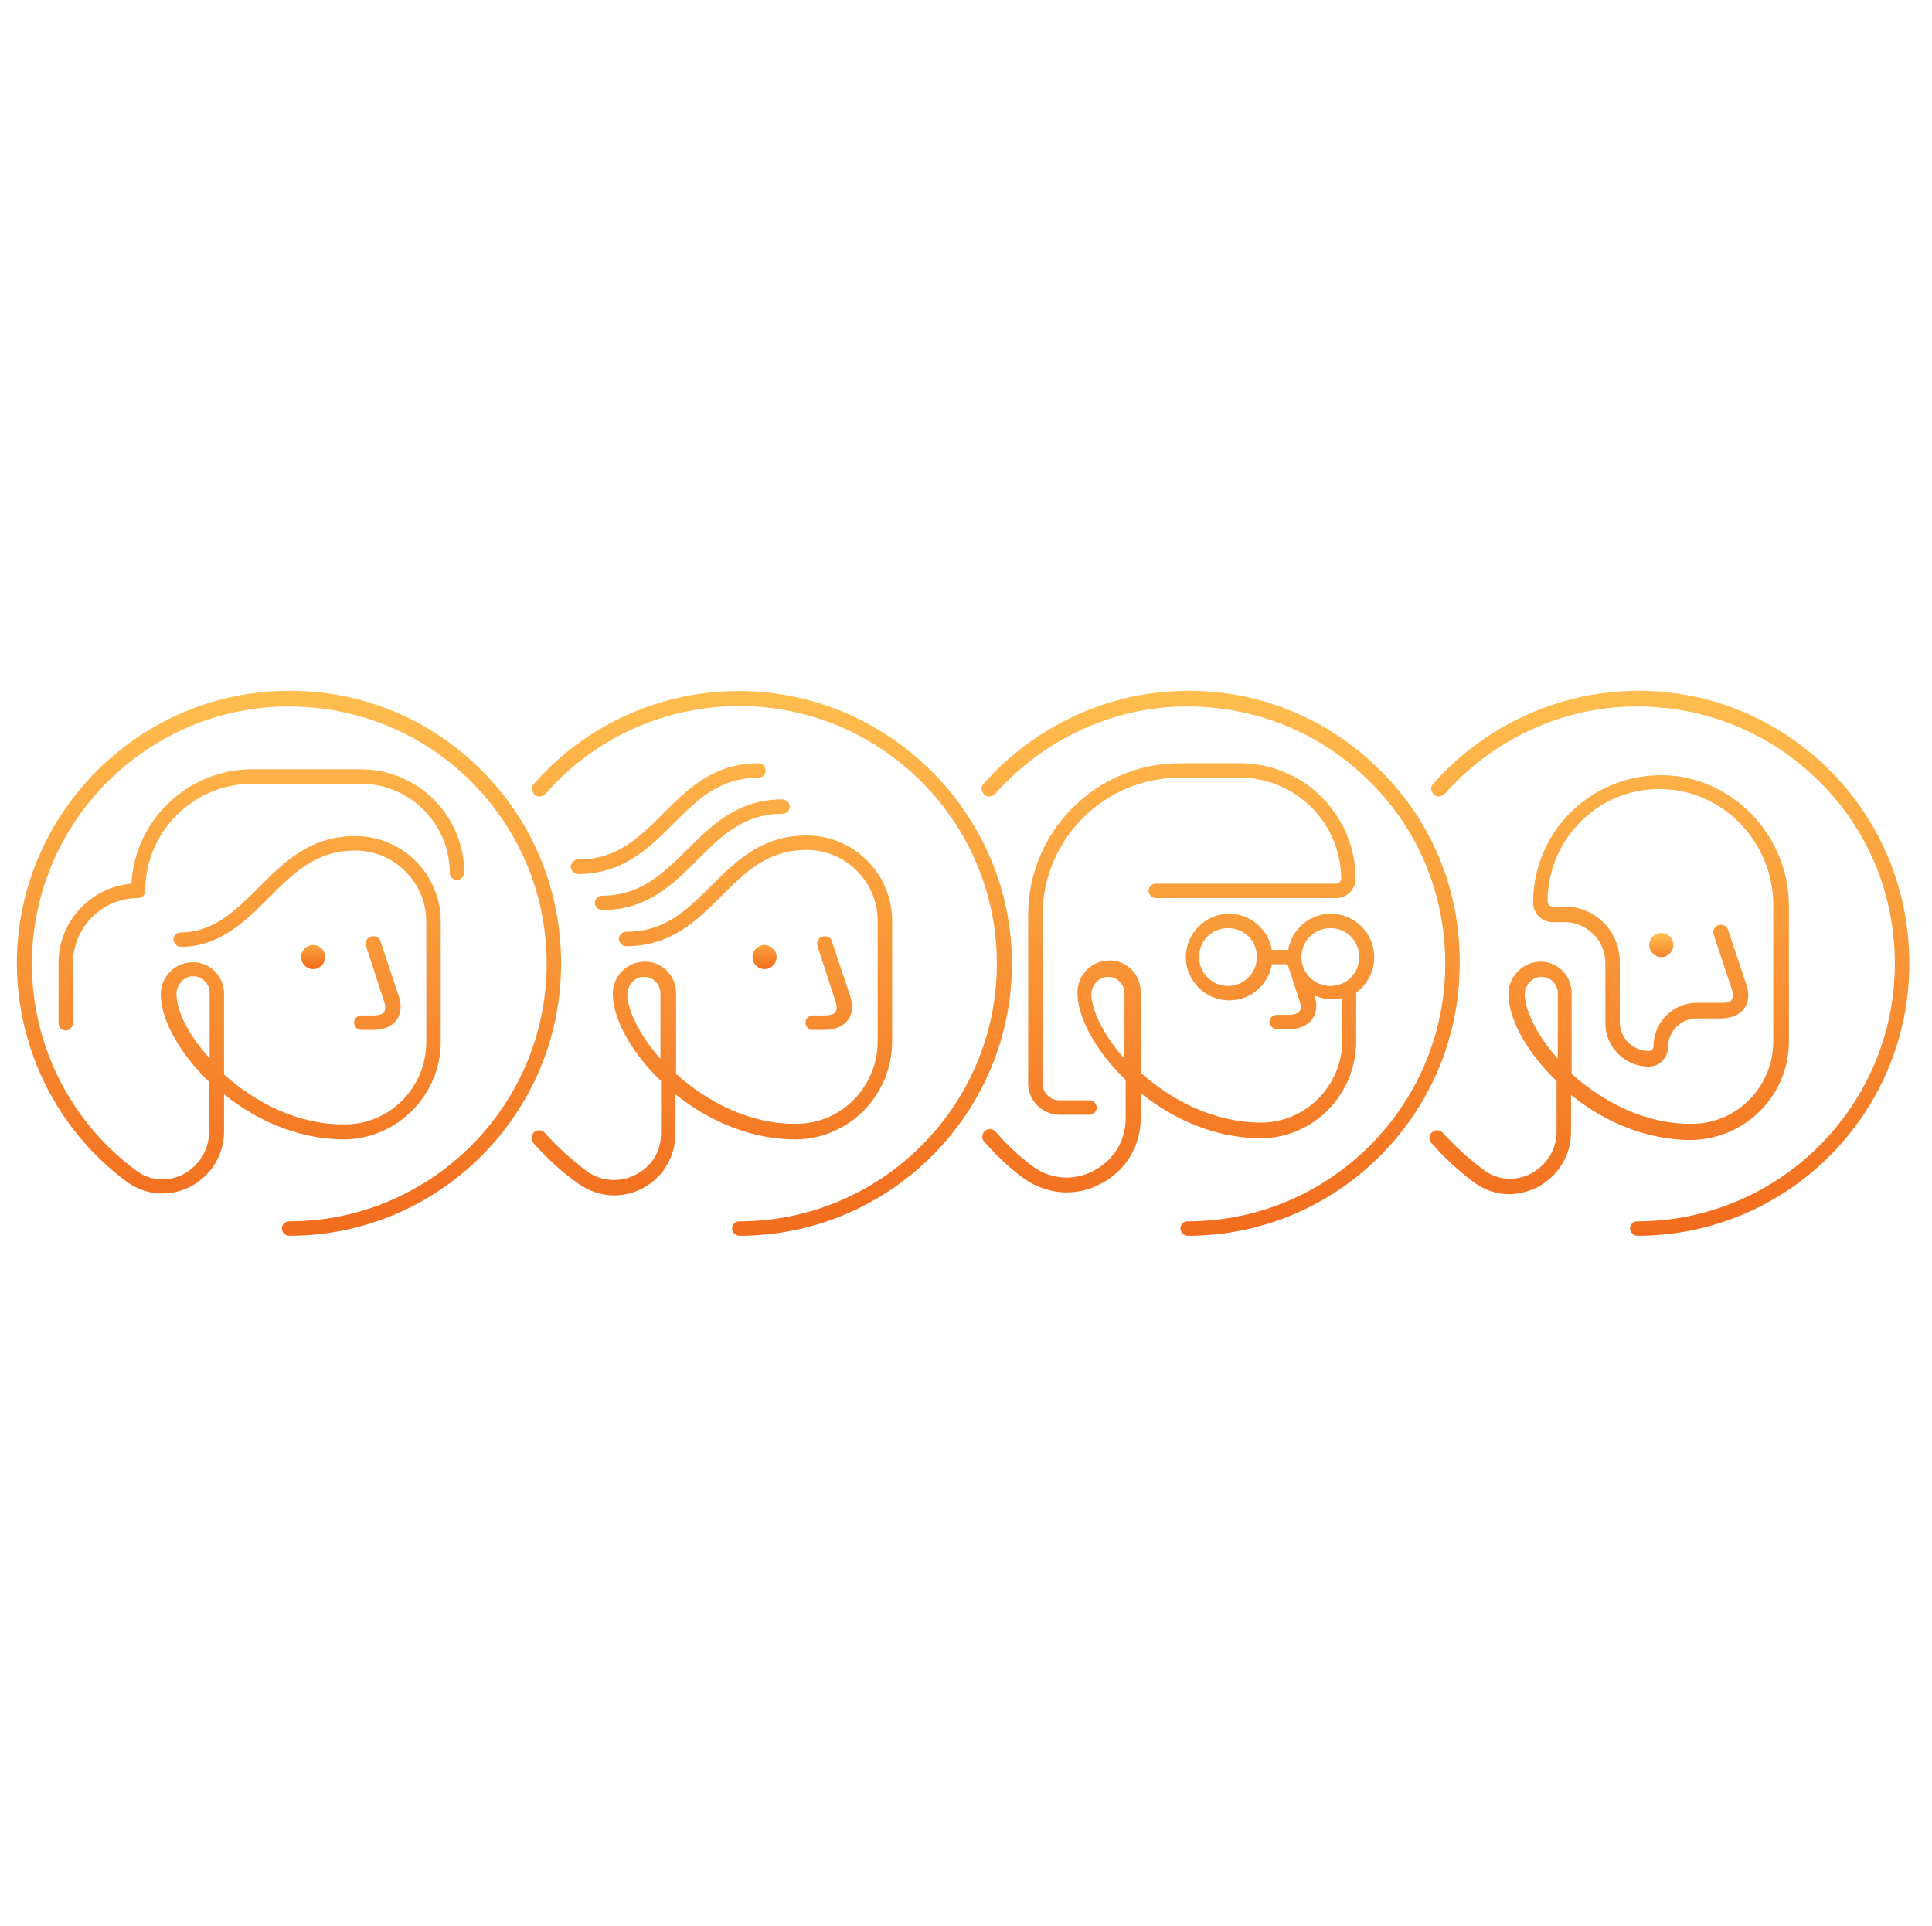 <svg width="321" height="320" viewBox="0 0 321 320" fill="none" xmlns="http://www.w3.org/2000/svg">
<path d="M228.727 127.4C219.827 118.8 208.027 114.3 195.627 114.8C183.327 115.3 171.627 120.9 163.427 130.2C162.927 130.7 163.027 131.5 163.527 132C164.027 132.5 164.827 132.4 165.327 131.9C173.127 123.1 184.127 117.8 195.727 117.4C207.427 117 218.627 121.2 227.027 129.3C235.527 137.4 240.127 148.4 240.127 160.1C240.127 183.7 220.927 202.9 197.327 202.9C196.627 202.9 196.127 203.5 196.127 204.1C196.127 204.7 196.727 205.3 197.327 205.3C222.327 205.3 242.527 185 242.527 160.1C242.627 147.6 237.727 136 228.727 127.4Z" fill="url(#paint0_linear_4_97)"/>
<path d="M225.327 173V164.9C227.127 163.6 228.327 161.4 228.327 159C228.327 155 225.027 151.8 221.127 151.8C217.527 151.8 214.627 154.4 214.027 157.8H211.327C210.727 154.4 207.727 151.8 204.227 151.8C200.227 151.8 197.027 155.1 197.027 159C197.027 163 200.327 166.2 204.227 166.2C207.827 166.2 210.727 163.6 211.327 160.2H213.927L215.927 166.3C216.127 166.9 216.227 167.6 215.927 168C215.627 168.4 214.927 168.6 214.127 168.6H212.127C211.427 168.6 210.927 169.2 210.927 169.8C210.927 170.4 211.527 171 212.127 171H214.127C215.827 171 217.227 170.4 218.027 169.3C218.527 168.6 219.027 167.3 218.427 165.4C219.327 165.8 220.227 166 221.227 166C221.827 166 222.427 165.9 223.027 165.8V172.8C223.027 180.3 217.027 186.5 209.527 186.5C201.727 186.5 194.627 182.8 189.527 178.2V164.8C189.527 163.3 188.927 161.9 187.827 160.9C186.727 159.9 185.227 159.4 183.727 159.6C180.927 159.9 178.827 162.4 179.027 165.3C179.227 169.5 182.327 174.9 187.027 179.4V185.8C187.027 189.6 184.927 192.9 181.527 194.6C178.127 196.3 174.227 195.9 171.227 193.5C169.127 191.9 167.127 190 165.427 188C164.927 187.5 164.227 187.4 163.627 187.9C163.127 188.4 163.027 189.1 163.527 189.7C165.427 191.8 167.427 193.8 169.727 195.5C171.927 197.2 174.627 198.1 177.227 198.1C179.027 198.1 180.927 197.7 182.627 196.8C186.927 194.7 189.527 190.5 189.527 185.8V181.6C195.627 186.5 202.627 189.1 209.527 189.1C218.127 189.1 225.327 181.9 225.327 173ZM204.027 163.8C201.427 163.8 199.227 161.7 199.227 159C199.227 156.3 201.327 154.2 204.027 154.2C206.727 154.2 208.827 156.3 208.827 159C208.827 161.7 206.627 163.8 204.027 163.8ZM216.227 159C216.227 156.4 218.327 154.2 221.027 154.2C223.727 154.2 225.827 156.3 225.827 159C225.827 161.7 223.727 163.8 221.027 163.8C218.327 163.8 216.227 161.6 216.227 159ZM186.827 175.9C183.527 172.2 181.527 168.2 181.327 165.4C181.227 163.9 182.427 162.4 183.827 162.3C183.927 162.3 184.027 162.3 184.127 162.3C184.827 162.3 185.427 162.5 185.927 163C186.527 163.5 186.827 164.3 186.827 165V175.9Z" fill="url(#paint1_linear_4_97)"/>
<path d="M222.027 146.8H192.027C191.327 146.8 190.827 147.4 190.827 148C190.827 148.6 191.427 149.2 192.027 149.2H222.027C223.827 149.2 225.227 147.7 225.227 146C225.227 135.4 216.627 126.8 206.027 126.8H196.027C182.127 126.8 170.827 138.1 170.827 152V180C170.827 182.9 173.227 185.2 176.027 185.2H181.027C181.727 185.2 182.227 184.6 182.227 184C182.227 183.4 181.627 182.8 181.027 182.8H176.027C174.527 182.8 173.227 181.6 173.227 180V152C173.227 139.5 183.427 129.2 196.027 129.2H206.027C215.227 129.2 222.827 136.7 222.827 146C222.827 146.4 222.427 146.8 222.027 146.8Z" fill="url(#paint2_linear_4_97)"/>
<path d="M122.727 114.8C109.727 114.8 97.327 120.4 88.727 130.2C88.227 130.7 88.327 131.5 88.827 132C89.327 132.5 90.127 132.4 90.627 131.9C98.727 122.6 110.427 117.3 122.827 117.3C146.427 117.3 165.627 136.5 165.627 160.1C165.627 183.7 146.427 202.9 122.827 202.9C122.127 202.9 121.627 203.5 121.627 204.1C121.627 204.7 122.227 205.3 122.827 205.3C147.827 205.3 168.127 185 168.127 160.1C168.127 135.2 147.627 114.8 122.727 114.8Z" fill="url(#paint3_linear_4_97)"/>
<path d="M79.427 127.4C70.527 118.8 58.727 114.3 46.327 114.8C22.727 115.7 3.727 134.8 2.827 158.4C2.327 173.3 9.127 187.5 21.027 196.3C24.127 198.6 28.027 198.9 31.527 197.2C35.027 195.4 37.227 191.9 37.227 188V181.8C43.327 186.7 50.327 189.3 57.227 189.3C66.027 189.2 73.227 181.9 73.227 173.1V153.1C73.227 145.2 66.827 138.9 59.027 138.9C51.527 138.9 47.227 143.2 43.127 147.3C39.227 151.2 35.527 154.9 30.027 154.9C29.327 154.9 28.827 155.5 28.827 156.1C28.827 156.7 29.427 157.3 30.027 157.3C36.527 157.3 40.827 153 44.927 148.9C48.827 145 52.527 141.3 59.027 141.3C65.527 141.3 70.827 146.6 70.827 153.1V173.1C70.827 180.6 64.827 186.8 57.327 186.8C57.227 186.8 57.127 186.8 57.027 186.8C49.327 186.8 42.327 183.1 37.227 178.5V165.1C37.227 163.6 36.627 162.2 35.527 161.2C34.427 160.2 32.927 159.7 31.427 159.9C28.627 160.2 26.527 162.7 26.727 165.6C26.927 169.8 30.027 175.2 34.727 179.7V188.1C34.727 191.1 33.027 193.7 30.427 195.1C27.827 196.4 24.827 196.2 22.527 194.4C11.227 186 4.827 172.6 5.327 158.6C6.127 136.3 24.127 118.2 46.427 117.4C58.127 117 69.327 121.2 77.727 129.3C86.127 137.4 90.827 148.4 90.827 160.1C90.827 183.7 71.627 202.9 48.027 202.9C47.327 202.9 46.827 203.5 46.827 204.1C46.827 204.7 47.427 205.3 48.027 205.3C73.027 205.3 93.227 185 93.227 160.1C93.227 147.6 88.327 136 79.427 127.4ZM29.327 165.3C29.227 163.8 30.427 162.3 31.827 162.2C31.927 162.2 32.027 162.2 32.127 162.2C32.827 162.2 33.427 162.4 33.927 162.9C34.527 163.4 34.827 164.2 34.827 164.9V175.8C31.427 172.1 29.427 168.2 29.327 165.3Z" fill="url(#paint4_linear_4_97)"/>
<path d="M21.827 146.8C15.027 147.4 9.727 153.1 9.727 160V170C9.727 170.7 10.327 171.2 10.927 171.2C11.527 171.2 12.127 170.6 12.127 170V160C12.127 154.1 16.927 149.2 22.927 149.2C23.627 149.2 24.127 148.6 24.127 148C24.127 138.2 32.127 130.2 41.927 130.2C41.927 130.2 54.927 130.2 59.927 130.2C68.027 130.2 74.727 136.8 74.727 145C74.727 145.7 75.327 146.2 75.927 146.2C76.527 146.2 77.127 145.6 77.127 145C77.127 135.5 69.427 127.8 59.927 127.8C54.927 127.8 41.927 127.8 41.927 127.8C31.227 127.8 22.427 136.2 21.827 146.8Z" fill="url(#paint5_linear_4_97)"/>
<path d="M303.427 127.4C294.527 118.8 282.727 114.3 270.327 114.8C258.127 115.3 246.327 120.9 238.127 130.2C237.627 130.7 237.727 131.5 238.227 132C238.727 132.5 239.527 132.4 240.027 131.9C247.827 123.1 258.827 117.8 270.427 117.4C282.127 117 293.327 121.2 301.727 129.3C310.227 137.4 314.827 148.4 314.827 160.1C314.827 183.7 295.627 202.9 272.027 202.9C271.327 202.9 270.827 203.5 270.827 204.1C270.827 204.7 271.427 205.3 272.027 205.3C297.027 205.3 317.227 185 317.227 160.1C317.227 147.6 312.327 136 303.427 127.4Z" fill="url(#paint6_linear_4_97)"/>
<path d="M297.227 173V150.5C297.227 138.9 288.027 129.2 276.727 128.8C270.927 128.6 265.427 130.7 261.227 134.7C257.027 138.7 254.727 144.2 254.727 150C254.727 151.8 256.227 153.2 257.927 153.2H259.927C263.627 153.2 266.727 156.2 266.727 160V170C266.727 174 270.027 177.2 273.927 177.2C275.727 177.2 277.127 175.7 277.127 174C277.127 171.4 279.227 169.2 281.927 169.2H285.927C287.627 169.2 289.027 168.6 289.827 167.5C290.327 166.8 290.827 165.5 290.127 163.5L287.127 154.5C286.927 153.8 286.227 153.5 285.527 153.7C284.827 153.9 284.527 154.6 284.727 155.3C284.727 155.3 287.527 163.7 287.727 164.3C287.927 164.9 288.027 165.6 287.727 166.1C287.427 166.6 286.727 166.6 285.927 166.6H281.927C277.927 166.6 274.727 169.9 274.727 173.8C274.727 174.2 274.427 174.6 273.927 174.6C271.327 174.6 269.127 172.5 269.127 169.8V159.8C269.127 154.7 265.027 150.6 259.927 150.6H257.927C257.527 150.6 257.127 150.3 257.127 149.8C257.127 144.7 259.127 139.9 262.827 136.3C266.527 132.7 271.327 130.9 276.527 131.1C286.527 131.5 294.627 140.1 294.627 150.3V173C294.627 180.5 288.627 186.7 281.127 186.7C273.327 186.8 266.227 183 261.127 178.4V165C261.127 163.5 260.527 162.1 259.427 161.1C258.327 160.1 256.827 159.6 255.327 159.8C252.627 160.1 250.427 162.7 250.627 165.5C250.827 169.7 253.927 175.1 258.627 179.6V188C258.627 191 256.927 193.6 254.327 195C251.727 196.3 248.727 196.1 246.427 194.3C244.027 192.5 241.727 190.4 239.727 188.2C239.227 187.7 238.527 187.6 237.927 188.1C237.427 188.6 237.327 189.3 237.827 189.9C239.927 192.3 242.327 194.5 244.827 196.4C246.627 197.7 248.627 198.4 250.727 198.4C252.227 198.4 253.827 198 255.327 197.3C258.827 195.5 261.027 192 261.027 188.1V181.9C267.027 186.8 274.127 189.4 281.027 189.4C290.127 189.2 297.227 181.9 297.227 173ZM258.827 175.9C255.527 172.2 253.527 168.2 253.327 165.4C253.227 163.9 254.427 162.4 255.827 162.3C255.927 162.3 256.027 162.3 256.127 162.3C256.827 162.3 257.427 162.5 257.927 163C258.527 163.5 258.827 164.3 258.827 165V175.9Z" fill="url(#paint7_linear_4_97)"/>
<path d="M100.027 148.8C99.327 148.8 98.827 149.4 98.827 150C98.827 150.6 99.427 151.2 100.027 151.2C107.527 151.2 111.827 146.9 115.927 142.8C119.827 138.9 123.527 135.2 130.027 135.2C130.727 135.2 131.227 134.6 131.227 134C131.227 133.4 130.627 132.8 130.027 132.8C122.527 132.8 118.227 137.1 114.127 141.2C110.227 145 106.527 148.8 100.027 148.8Z" fill="url(#paint8_linear_4_97)"/>
<path d="M126.027 126.8C118.527 126.8 114.227 131.1 110.127 135.2C106.227 139.1 102.527 142.8 96.027 142.8C95.327 142.8 94.827 143.4 94.827 144C94.827 144.6 95.427 145.2 96.027 145.2C103.527 145.2 107.827 140.9 111.927 136.8C115.827 132.9 119.527 129.2 126.027 129.2C126.727 129.2 127.227 128.6 127.227 128C127.227 127.4 126.727 126.8 126.027 126.8Z" fill="url(#paint9_linear_4_97)"/>
<path d="M148.227 173V153C148.227 145.1 141.827 138.8 134.027 138.8C126.527 138.8 122.227 143.1 118.127 147.2C114.227 151.1 110.527 154.8 104.027 154.8C103.327 154.8 102.827 155.4 102.827 156C102.827 156.6 103.427 157.2 104.027 157.2C111.527 157.2 115.827 152.9 119.927 148.8C123.827 144.9 127.527 141.2 134.027 141.2C140.527 141.2 145.827 146.5 145.827 153V173C145.827 180.5 139.827 186.7 132.327 186.7C124.527 186.8 117.427 183 112.327 178.4V165C112.327 163.5 111.727 162.1 110.627 161.1C109.527 160.1 108.027 159.6 106.527 159.8C103.727 160.1 101.627 162.6 101.827 165.5C102.027 169.7 105.127 175.1 109.827 179.6V188.3C109.827 191.3 108.227 193.9 105.527 195.2C102.927 196.5 99.927 196.3 97.527 194.6C95.027 192.7 92.627 190.6 90.527 188.2C90.027 187.7 89.327 187.6 88.727 188.1C88.227 188.6 88.127 189.3 88.627 189.9C90.827 192.4 93.327 194.7 96.027 196.6C97.827 197.9 99.927 198.6 102.027 198.6C103.627 198.6 105.227 198.2 106.627 197.5C110.127 195.7 112.227 192.2 112.227 188.3V181.8C118.327 186.7 125.327 189.3 132.227 189.3C141.127 189.2 148.227 181.9 148.227 173ZM109.727 175.9C106.427 172.2 104.427 168.2 104.227 165.4C104.127 163.9 105.327 162.4 106.727 162.3C106.827 162.3 106.927 162.3 107.027 162.3C107.727 162.3 108.327 162.5 108.827 163C109.427 163.5 109.727 164.3 109.727 165V175.9Z" fill="url(#paint10_linear_4_97)"/>
<path d="M60.827 157.2C60.627 156.5 60.927 155.8 61.627 155.6C62.327 155.4 63.027 155.7 63.227 156.4L66.227 165.4C66.927 167.4 66.427 168.7 65.927 169.4C65.127 170.5 63.827 171.1 62.027 171.1H60.027C59.327 171.1 58.827 170.5 58.827 169.9C58.827 169.2 59.427 168.7 60.027 168.7H62.027C62.927 168.7 63.627 168.5 63.827 168.1C64.127 167.7 64.027 166.9 63.827 166.4L60.827 157.2Z" fill="url(#paint11_linear_4_97)"/>
<path d="M135.827 157.2C135.627 156.5 135.927 155.8 136.627 155.6C137.327 155.4 138.027 155.7 138.227 156.4L141.227 165.4C141.927 167.4 141.427 168.7 140.927 169.4C140.127 170.5 138.827 171.1 137.027 171.1H135.027C134.327 171.1 133.827 170.5 133.827 169.9C133.827 169.2 134.427 168.7 135.027 168.7H137.027C137.927 168.7 138.627 168.5 138.827 168.1C139.127 167.7 139.027 166.9 138.827 166.4L135.827 157.2Z" fill="url(#paint12_linear_4_97)"/>
<path d="M52.027 161C53.132 161 54.027 160.105 54.027 159C54.027 157.895 53.132 157 52.027 157C50.923 157 50.027 157.895 50.027 159C50.027 160.105 50.923 161 52.027 161Z" fill="url(#paint13_linear_4_97)"/>
<path d="M276.027 159C277.132 159 278.027 158.105 278.027 157C278.027 155.895 277.132 155 276.027 155C274.923 155 274.027 155.895 274.027 157C274.027 158.105 274.923 159 276.027 159Z" fill="url(#paint14_linear_4_97)"/>
<path d="M127.027 161C128.132 161 129.027 160.105 129.027 159C129.027 157.895 128.132 157 127.027 157C125.923 157 125.027 157.895 125.027 159C125.027 160.105 125.923 161 127.027 161Z" fill="url(#paint15_linear_4_97)"/>
<defs>
<linearGradient id="paint0_linear_4_97" x1="160.014" y1="114.762" x2="160.014" y2="205.3" gradientUnits="userSpaceOnUse">
<stop stop-color="#FFBE4F"/>
<stop offset="1" stop-color="#F26B1D"/>
</linearGradient>
<linearGradient id="paint1_linear_4_97" x1="160.014" y1="114.762" x2="160.014" y2="205.3" gradientUnits="userSpaceOnUse">
<stop stop-color="#FFBE4F"/>
<stop offset="1" stop-color="#F26B1D"/>
</linearGradient>
<linearGradient id="paint2_linear_4_97" x1="160.014" y1="114.762" x2="160.014" y2="205.3" gradientUnits="userSpaceOnUse">
<stop stop-color="#FFBE4F"/>
<stop offset="1" stop-color="#F26B1D"/>
</linearGradient>
<linearGradient id="paint3_linear_4_97" x1="160.014" y1="114.762" x2="160.014" y2="205.3" gradientUnits="userSpaceOnUse">
<stop stop-color="#FFBE4F"/>
<stop offset="1" stop-color="#F26B1D"/>
</linearGradient>
<linearGradient id="paint4_linear_4_97" x1="160.014" y1="114.762" x2="160.014" y2="205.3" gradientUnits="userSpaceOnUse">
<stop stop-color="#FFBE4F"/>
<stop offset="1" stop-color="#F26B1D"/>
</linearGradient>
<linearGradient id="paint5_linear_4_97" x1="160.014" y1="114.762" x2="160.014" y2="205.3" gradientUnits="userSpaceOnUse">
<stop stop-color="#FFBE4F"/>
<stop offset="1" stop-color="#F26B1D"/>
</linearGradient>
<linearGradient id="paint6_linear_4_97" x1="160.014" y1="114.762" x2="160.014" y2="205.3" gradientUnits="userSpaceOnUse">
<stop stop-color="#FFBE4F"/>
<stop offset="1" stop-color="#F26B1D"/>
</linearGradient>
<linearGradient id="paint7_linear_4_97" x1="160.014" y1="114.762" x2="160.014" y2="205.3" gradientUnits="userSpaceOnUse">
<stop stop-color="#FFBE4F"/>
<stop offset="1" stop-color="#F26B1D"/>
</linearGradient>
<linearGradient id="paint8_linear_4_97" x1="160.014" y1="114.762" x2="160.014" y2="205.3" gradientUnits="userSpaceOnUse">
<stop stop-color="#FFBE4F"/>
<stop offset="1" stop-color="#F26B1D"/>
</linearGradient>
<linearGradient id="paint9_linear_4_97" x1="160.014" y1="114.762" x2="160.014" y2="205.3" gradientUnits="userSpaceOnUse">
<stop stop-color="#FFBE4F"/>
<stop offset="1" stop-color="#F26B1D"/>
</linearGradient>
<linearGradient id="paint10_linear_4_97" x1="160.014" y1="114.762" x2="160.014" y2="205.3" gradientUnits="userSpaceOnUse">
<stop stop-color="#FFBE4F"/>
<stop offset="1" stop-color="#F26B1D"/>
</linearGradient>
<linearGradient id="paint11_linear_4_97" x1="160.014" y1="114.762" x2="160.014" y2="205.3" gradientUnits="userSpaceOnUse">
<stop stop-color="#FFBE4F"/>
<stop offset="1" stop-color="#F26B1D"/>
</linearGradient>
<linearGradient id="paint12_linear_4_97" x1="160.014" y1="114.762" x2="160.014" y2="205.3" gradientUnits="userSpaceOnUse">
<stop stop-color="#FFBE4F"/>
<stop offset="1" stop-color="#F26B1D"/>
</linearGradient>
<linearGradient id="paint13_linear_4_97" x1="164.027" y1="155" x2="164.027" y2="161" gradientUnits="userSpaceOnUse">
<stop stop-color="#FFBE4F"/>
<stop offset="1" stop-color="#F26B1D"/>
</linearGradient>
<linearGradient id="paint14_linear_4_97" x1="164.027" y1="155" x2="164.027" y2="161" gradientUnits="userSpaceOnUse">
<stop stop-color="#FFBE4F"/>
<stop offset="1" stop-color="#F26B1D"/>
</linearGradient>
<linearGradient id="paint15_linear_4_97" x1="164.027" y1="155" x2="164.027" y2="161" gradientUnits="userSpaceOnUse">
<stop stop-color="#FFBE4F"/>
<stop offset="1" stop-color="#F26B1D"/>
</linearGradient>
</defs>
</svg>
